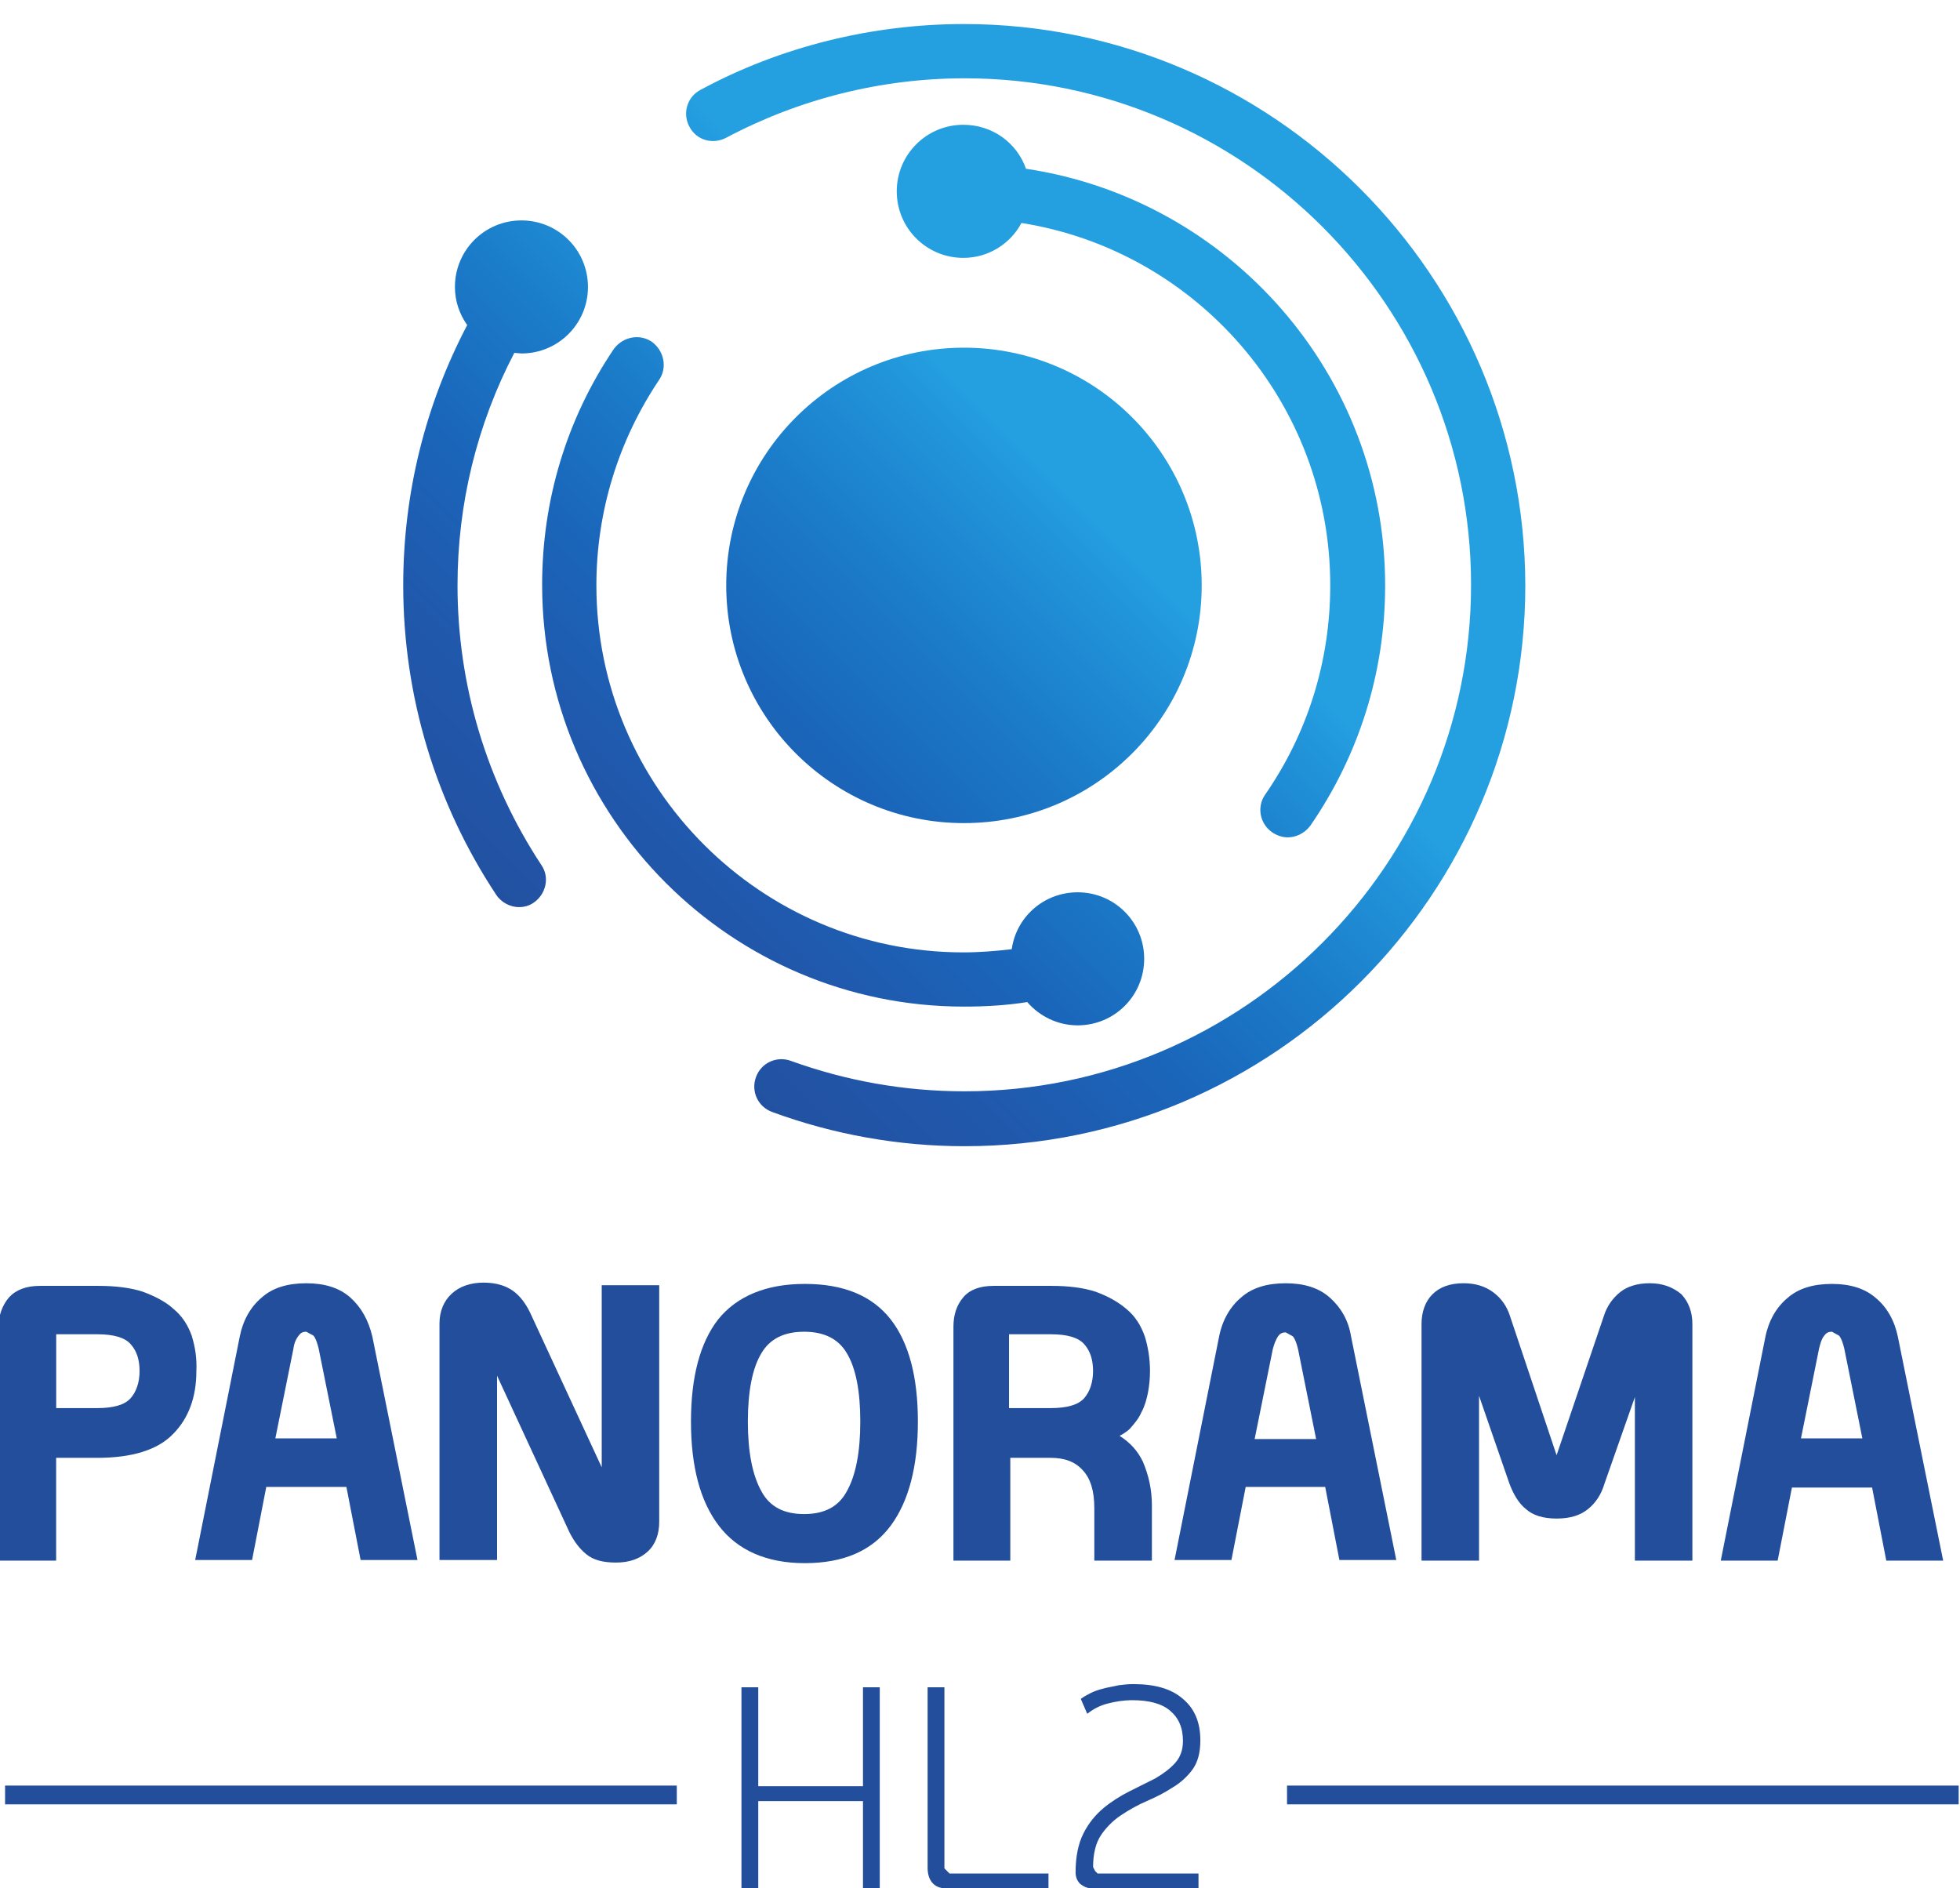 <?xml version="1.0" encoding="UTF-8" standalone="no"?>
<!-- Created with Inkscape (http://www.inkscape.org/) -->

<svg
   xmlns:dc="http://purl.org/dc/elements/1.1/"
   xmlns:cc="http://creativecommons.org/ns#"
   xmlns:rdf="http://www.w3.org/1999/02/22-rdf-syntax-ns#"
   xmlns:svg="http://www.w3.org/2000/svg"
   xmlns="http://www.w3.org/2000/svg"
   xmlns:sodipodi="http://sodipodi.sourceforge.net/DTD/sodipodi-0.dtd"
   xmlns:inkscape="http://www.inkscape.org/namespaces/inkscape"
   width="307"
   height="295.757"
   viewBox="0 0 307 295.757"
   id="svg2"
   version="1.1"
   inkscape:version="0.91 r13725"
   sodipodi:docname="application.svg"
   inkscape:export-filename="U:\hl2\kickstarter\images\features2.png"
   inkscape:export-xdpi="234"
   inkscape:export-ydpi="234">
  <defs
     id="defs4">
    <clipPath
       id="clipPath5374"
       clipPathUnits="userSpaceOnUse">
      <path
         inkscape:connector-curvature="0"
         id="path5376"
         d="m 2606.62,8958.32 c 34.47,0 62.41,-27.93 62.41,-62.39 0,-34.47 -27.94,-62.39 -62.41,-62.39 -34.44,0 -62.39,27.92 -62.39,62.39 0,34.46 27.95,62.39 62.39,62.39 z" />
    </clipPath>
    <linearGradient
       id="linearGradient5378"
       spreadMethod="pad"
       gradientTransform="matrix(-235.736,-235.736,235.736,-235.736,2694.806,8984.091)"
       gradientUnits="userSpaceOnUse"
       y2="0"
       x2="1"
       y1="0"
       x1="0">
      <stop
         id="stop5380"
         offset="0"
         style="stop-opacity:1;stop-color:#249fe0" />
      <stop
         id="stop5382"
         offset="0.262"
         style="stop-opacity:1;stop-color:#249fe0" />
      <stop
         id="stop5384"
         offset="0.301"
         style="stop-opacity:1;stop-color:#2194da" />
      <stop
         id="stop5386"
         offset="0.416"
         style="stop-opacity:1;stop-color:#1b7cc9" />
      <stop
         id="stop5388"
         offset="0.538"
         style="stop-opacity:1;stop-color:#1a66ba" />
      <stop
         id="stop5390"
         offset="0.668"
         style="stop-opacity:1;stop-color:#2058ac" />
      <stop
         id="stop5392"
         offset="0.812"
         style="stop-opacity:1;stop-color:#23509f" />
      <stop
         id="stop5394"
         offset="1"
         style="stop-opacity:1;stop-color:#234e9b" />
    </linearGradient>
    <clipPath
       id="clipPath5402"
       clipPathUnits="userSpaceOnUse">
      <path
         inkscape:connector-curvature="0"
         id="path5404"
         d="m 2687.5,8831.15 c 1.2,-0.85 2.71,-1.35 4.07,-1.35 2.21,0 4.41,1.02 5.95,3.03 12.87,18.66 19.66,40.37 19.66,63.1 0,55.43 -41.03,101.39 -94.27,109.35 -2.38,6.8 -8.82,11.54 -16.44,11.54 -9.67,0 -17.48,-7.81 -17.48,-17.46 0,-9.68 7.81,-17.47 17.48,-17.47 6.6,0 12.37,3.72 15.25,9.16 45.94,-7.28 81.05,-47.13 81.05,-95.12 0,-19.85 -5.93,-38.82 -17.11,-54.95 -2.22,-3.2 -1.37,-7.6 1.84,-9.83 z" />
    </clipPath>
    <linearGradient
       id="linearGradient5406"
       spreadMethod="pad"
       gradientTransform="matrix(-209.214,-209.214,209.214,-209.214,2700.122,8976.528)"
       gradientUnits="userSpaceOnUse"
       y2="0"
       x2="1"
       y1="0"
       x1="0">
      <stop
         id="stop5408"
         offset="0"
         style="stop-opacity:1;stop-color:#249fe0" />
      <stop
         id="stop5410"
         offset="0.262"
         style="stop-opacity:1;stop-color:#249fe0" />
      <stop
         id="stop5412"
         offset="0.301"
         style="stop-opacity:1;stop-color:#2194da" />
      <stop
         id="stop5414"
         offset="0.416"
         style="stop-opacity:1;stop-color:#1b7cc9" />
      <stop
         id="stop5416"
         offset="0.538"
         style="stop-opacity:1;stop-color:#1a66ba" />
      <stop
         id="stop5418"
         offset="0.668"
         style="stop-opacity:1;stop-color:#2058ac" />
      <stop
         id="stop5420"
         offset="0.812"
         style="stop-opacity:1;stop-color:#23509f" />
      <stop
         id="stop5422"
         offset="1"
         style="stop-opacity:1;stop-color:#234e9b" />
    </linearGradient>
    <clipPath
       id="clipPath5430"
       clipPathUnits="userSpaceOnUse">
      <path
         inkscape:connector-curvature="0"
         id="path5432"
         d="m 2623.24,8786.57 c 3.22,-3.73 7.99,-6.11 13.22,-6.11 9.69,0 17.47,7.78 17.47,17.47 0,9.66 -7.78,17.45 -17.47,17.45 -8.82,0 -16.1,-6.45 -17.29,-14.93 -4.23,-0.5 -8.47,-0.84 -12.7,-0.84 -53.08,0 -96.32,43.23 -96.32,96.32 0,19.34 5.76,37.98 16.45,53.91 2.21,3.23 1.35,7.63 -1.88,10.01 -3.21,2.2 -7.62,1.35 -9.99,-1.87 -12.37,-18.31 -18.82,-39.68 -18.82,-61.9 0,-61.03 49.68,-110.7 110.71,-110.7 5.61,0 11.2,0.32 16.62,1.19 z" />
    </clipPath>
    <linearGradient
       id="linearGradient5434"
       spreadMethod="pad"
       gradientTransform="matrix(-208.923,-208.923,208.923,-208.923,2675.488,8965.547)"
       gradientUnits="userSpaceOnUse"
       y2="0"
       x2="1"
       y1="0"
       x1="0">
      <stop
         id="stop5436"
         offset="0"
         style="stop-opacity:1;stop-color:#249fe0" />
      <stop
         id="stop5438"
         offset="0.262"
         style="stop-opacity:1;stop-color:#249fe0" />
      <stop
         id="stop5440"
         offset="0.301"
         style="stop-opacity:1;stop-color:#2194da" />
      <stop
         id="stop5442"
         offset="0.416"
         style="stop-opacity:1;stop-color:#1b7cc9" />
      <stop
         id="stop5444"
         offset="0.538"
         style="stop-opacity:1;stop-color:#1a66ba" />
      <stop
         id="stop5446"
         offset="0.668"
         style="stop-opacity:1;stop-color:#2058ac" />
      <stop
         id="stop5448"
         offset="0.812"
         style="stop-opacity:1;stop-color:#23509f" />
      <stop
         id="stop5450"
         offset="1"
         style="stop-opacity:1;stop-color:#234e9b" />
    </linearGradient>
    <clipPath
       id="clipPath5458"
       clipPathUnits="userSpaceOnUse">
      <path
         inkscape:connector-curvature="0"
         id="path5460"
         d="m 2473.7,8895.93 c 0,21.36 5.09,42.21 14.91,61.03 l 1.87,-0.16 c 9.66,0 17.46,7.79 17.46,17.45 0,9.68 -7.8,17.47 -17.46,17.47 -9.66,0 -17.46,-7.79 -17.46,-17.47 0,-3.72 1.18,-7.1 3.22,-10 -11.03,-21.02 -16.79,-44.24 -16.79,-68.32 0,-29 8.48,-57.15 24.42,-81.23 1.35,-2.03 3.73,-3.21 5.93,-3.21 1.36,0 2.72,0.33 3.9,1.18 3.22,2.2 4.24,6.62 2.03,9.84 -14.41,21.85 -22.03,47.3 -22.03,73.42 z" />
    </clipPath>
    <linearGradient
       id="linearGradient5462"
       spreadMethod="pad"
       gradientTransform="matrix(-215.703,-215.703,215.703,-215.703,2613.564,9027.21)"
       gradientUnits="userSpaceOnUse"
       y2="0"
       x2="1"
       y1="0"
       x1="0">
      <stop
         id="stop5464"
         offset="0"
         style="stop-opacity:1;stop-color:#249fe0" />
      <stop
         id="stop5466"
         offset="0.262"
         style="stop-opacity:1;stop-color:#249fe0" />
      <stop
         id="stop5468"
         offset="0.301"
         style="stop-opacity:1;stop-color:#2194da" />
      <stop
         id="stop5470"
         offset="0.416"
         style="stop-opacity:1;stop-color:#1b7cc9" />
      <stop
         id="stop5472"
         offset="0.538"
         style="stop-opacity:1;stop-color:#1a66ba" />
      <stop
         id="stop5474"
         offset="0.668"
         style="stop-opacity:1;stop-color:#2058ac" />
      <stop
         id="stop5476"
         offset="0.812"
         style="stop-opacity:1;stop-color:#23509f" />
      <stop
         id="stop5478"
         offset="1"
         style="stop-opacity:1;stop-color:#234e9b" />
    </linearGradient>
    <clipPath
       id="clipPath5486"
       clipPathUnits="userSpaceOnUse">
      <path
         inkscape:connector-curvature="0"
         id="path5488"
         d="m 2606.62,9043.26 c -24.07,0 -48.15,-5.93 -69.17,-17.29 -3.56,-1.87 -4.74,-6.27 -2.88,-9.66 1.86,-3.56 6.1,-4.75 9.66,-2.89 19.16,10.18 40.69,15.6 62.57,15.6 73.25,0 132.93,-59.68 132.93,-132.94 0,-73.23 -59.68,-132.93 -132.93,-132.93 -15.77,0 -31.03,2.72 -45.61,7.99 -3.74,1.35 -7.8,-0.52 -9.15,-4.26 -1.37,-3.73 0.5,-7.79 4.23,-9.15 16.11,-5.93 33.24,-8.99 50.53,-8.99 81.23,0 147.17,66.13 147.17,147.19 -0.17,81.21 -66.29,147.33 -147.35,147.33 z" />
    </clipPath>
    <linearGradient
       id="linearGradient5490"
       spreadMethod="pad"
       gradientTransform="matrix(-230.618,-230.618,230.618,-230.618,2697.275,8982.309)"
       gradientUnits="userSpaceOnUse"
       y2="0"
       x2="1"
       y1="0"
       x1="0">
      <stop
         id="stop5492"
         offset="0"
         style="stop-opacity:1;stop-color:#249fe0" />
      <stop
         id="stop5494"
         offset="0.262"
         style="stop-opacity:1;stop-color:#249fe0" />
      <stop
         id="stop5496"
         offset="0.301"
         style="stop-opacity:1;stop-color:#2194da" />
      <stop
         id="stop5498"
         offset="0.416"
         style="stop-opacity:1;stop-color:#1b7cc9" />
      <stop
         id="stop5500"
         offset="0.538"
         style="stop-opacity:1;stop-color:#1a66ba" />
      <stop
         id="stop5502"
         offset="0.668"
         style="stop-opacity:1;stop-color:#2058ac" />
      <stop
         id="stop5504"
         offset="0.812"
         style="stop-opacity:1;stop-color:#23509f" />
      <stop
         id="stop5506"
         offset="1"
         style="stop-opacity:1;stop-color:#234e9b" />
    </linearGradient>
  </defs>
  <sodipodi:namedview
     id="base"
     pagecolor="#ffffff"
     bordercolor="#666666"
     borderopacity="1.0"
     inkscape:pageopacity="0.0"
     inkscape:pageshadow="2"
     inkscape:zoom="0.70000001"
     inkscape:cx="106.63483"
     inkscape:cy="273.66983"
     inkscape:document-units="px"
     inkscape:current-layer="layer1"
     showgrid="false"
     inkscape:window-width="1680"
     inkscape:window-height="937"
     inkscape:window-x="0"
     inkscape:window-y="1"
     inkscape:window-maximized="1"
     fit-margin-top="0"
     fit-margin-left="0"
     fit-margin-right="0"
     fit-margin-bottom="0"
     units="px" />
  <g
     inkscape:label="Calque 1"
     inkscape:groupmode="layer"
     id="layer1"
     transform="translate(3545.873,6.353)">
    <g
       id="g4696"
       transform="matrix(4.626,0,0,4.626,12435.129,80.692)">
      <g
         transform="matrix(0.129,0,0,-0.129,-3758.221,1148.578)"
         id="g5370">
        <g
           id="g5372"
           clip-path="url(#clipPath5374)">
          <path
             d="m 2606.62,8958.32 c 34.47,0 62.41,-27.93 62.41,-62.39 0,-34.47 -27.94,-62.39 -62.41,-62.39 -34.44,0 -62.39,27.92 -62.39,62.39 0,34.46 27.95,62.39 62.39,62.39"
             style="fill:url(#linearGradient5378);fill-opacity:1;fill-rule:nonzero;stroke:none"
             id="path5396"
             inkscape:connector-curvature="0" />
        </g>
      </g>
      <g
         transform="matrix(0.129,0,0,-0.129,-3758.221,1148.578)"
         id="g5398">
        <g
           id="g5400"
           clip-path="url(#clipPath5402)">
          <path
             d="m 2687.5,8831.15 c 1.2,-0.85 2.71,-1.35 4.07,-1.35 2.21,0 4.41,1.02 5.95,3.03 12.87,18.66 19.66,40.37 19.66,63.1 0,55.43 -41.03,101.39 -94.27,109.35 -2.38,6.8 -8.82,11.54 -16.44,11.54 -9.67,0 -17.48,-7.81 -17.48,-17.46 0,-9.68 7.81,-17.47 17.48,-17.47 6.6,0 12.37,3.72 15.25,9.16 45.94,-7.28 81.05,-47.13 81.05,-95.12 0,-19.85 -5.93,-38.82 -17.11,-54.95 -2.22,-3.2 -1.37,-7.6 1.84,-9.83"
             style="fill:url(#linearGradient5406);fill-opacity:1;fill-rule:nonzero;stroke:none"
             id="path5424"
             inkscape:connector-curvature="0" />
        </g>
      </g>
      <g
         transform="matrix(0.129,0,0,-0.129,-3758.221,1148.578)"
         id="g5426">
        <g
           id="g5428"
           clip-path="url(#clipPath5430)">
          <path
             d="m 2623.24,8786.57 c 3.22,-3.73 7.99,-6.11 13.22,-6.11 9.69,0 17.47,7.78 17.47,17.47 0,9.66 -7.78,17.45 -17.47,17.45 -8.82,0 -16.1,-6.45 -17.29,-14.93 -4.23,-0.5 -8.47,-0.84 -12.7,-0.84 -53.08,0 -96.32,43.23 -96.32,96.32 0,19.34 5.76,37.98 16.45,53.91 2.21,3.23 1.35,7.63 -1.88,10.01 -3.21,2.2 -7.62,1.35 -9.99,-1.87 -12.37,-18.31 -18.82,-39.68 -18.82,-61.9 0,-61.03 49.68,-110.7 110.71,-110.7 5.61,0 11.2,0.32 16.62,1.19"
             style="fill:url(#linearGradient5434);fill-opacity:1;fill-rule:nonzero;stroke:none"
             id="path5452"
             inkscape:connector-curvature="0" />
        </g>
      </g>
      <g
         transform="matrix(0.129,0,0,-0.129,-3758.221,1148.578)"
         id="g5454">
        <g
           id="g5456"
           clip-path="url(#clipPath5458)">
          <path
             d="m 2473.7,8895.93 c 0,21.36 5.09,42.21 14.91,61.03 l 1.87,-0.16 c 9.66,0 17.46,7.79 17.46,17.45 0,9.68 -7.8,17.47 -17.46,17.47 -9.66,0 -17.46,-7.79 -17.46,-17.47 0,-3.72 1.18,-7.1 3.22,-10 -11.03,-21.02 -16.79,-44.24 -16.79,-68.32 0,-29 8.48,-57.15 24.42,-81.23 1.35,-2.03 3.73,-3.21 5.93,-3.21 1.36,0 2.72,0.33 3.9,1.18 3.22,2.2 4.24,6.62 2.03,9.84 -14.41,21.85 -22.03,47.3 -22.03,73.42"
             style="fill:url(#linearGradient5462);fill-opacity:1;fill-rule:nonzero;stroke:none"
             id="path5480"
             inkscape:connector-curvature="0" />
        </g>
      </g>
      <g
         transform="matrix(0.129,0,0,-0.129,-3758.221,1148.578)"
         id="g5482">
        <g
           id="g5484"
           clip-path="url(#clipPath5486)">
          <path
             d="m 2606.62,9043.26 c -24.07,0 -48.15,-5.93 -69.17,-17.29 -3.56,-1.87 -4.74,-6.27 -2.88,-9.66 1.86,-3.56 6.1,-4.75 9.66,-2.89 19.16,10.18 40.69,15.6 62.57,15.6 73.25,0 132.93,-59.68 132.93,-132.94 0,-73.23 -59.68,-132.93 -132.93,-132.93 -15.77,0 -31.03,2.72 -45.61,7.99 -3.74,1.35 -7.8,-0.52 -9.15,-4.26 -1.37,-3.73 0.5,-7.79 4.23,-9.15 16.11,-5.93 33.24,-8.99 50.53,-8.99 81.23,0 147.17,66.13 147.17,147.19 -0.17,81.21 -66.29,147.33 -147.35,147.33"
             style="fill:url(#linearGradient5490);fill-opacity:1;fill-rule:nonzero;stroke:none"
             id="path5508"
             inkscape:connector-curvature="0" />
        </g>
      </g>
      <path
         d="m -3449.879,27.608 c 0,0.372 -0.11,0.7 -0.307,0.919 -0.196,0.218 -0.568,0.33 -1.117,0.33 l -1.399,0 0,-2.499 1.399,0 c 0.549,0 0.92,0.111 1.117,0.329 0.22,0.243 0.307,0.547 0.307,0.92 z m 1.774,-1.18 c -0.132,-0.374 -0.329,-0.682 -0.615,-0.92 -0.261,-0.243 -0.635,-0.439 -1.05,-0.591 -0.417,-0.136 -0.92,-0.198 -1.512,-0.198 l -1.97,0 c -0.46,0 -0.808,0.13 -1.05,0.392 -0.219,0.261 -0.35,0.591 -0.35,0.988 l 0,7.922 1.948,0 0,-3.48 1.399,0 c 1.161,0 2.037,-0.263 2.562,-0.809 0.523,-0.527 0.787,-1.247 0.787,-2.124 0.022,-0.438 -0.044,-0.831 -0.152,-1.18"
         style="fill:#234e9b;fill-opacity:1;fill-rule:nonzero;stroke:none"
         id="path5510"
         inkscape:connector-curvature="0" />
      <path
         d="m -3444.493,26.405 c 0.064,-0.089 0.129,-0.133 0.261,-0.133 l 0.243,0.133 c 0.084,0.108 0.129,0.261 0.174,0.438 l 0.613,3.04 -2.08,0 0.613,-3.04 c 0.021,-0.177 0.087,-0.329 0.176,-0.438 z m 1.749,-1.293 c -0.373,-0.33 -0.875,-0.481 -1.488,-0.481 -0.634,0 -1.139,0.151 -1.509,0.481 -0.373,0.31 -0.635,0.766 -0.745,1.317 l -1.51,7.572 1.926,0 0.481,-2.475 2.713,0 0.481,2.475 1.926,0 -1.53,-7.572 c -0.133,-0.551 -0.374,-0.986 -0.746,-1.317"
         style="fill:#234e9b;fill-opacity:1;fill-rule:nonzero;stroke:none"
         id="path5512"
         inkscape:connector-curvature="0" />
      <path
         d="m -3434.207,30.914 -2.453,-5.298 c -0.152,-0.307 -0.328,-0.547 -0.568,-0.723 -0.24,-0.174 -0.569,-0.284 -1.006,-0.284 -0.439,0 -0.811,0.13 -1.074,0.372 -0.262,0.239 -0.416,0.59 -0.416,1.007 l 0,8.013 1.949,0 0,-6.24 2.45,5.298 c 0.155,0.305 0.329,0.546 0.569,0.744 0.24,0.199 0.569,0.284 1.007,0.284 0.46,0 0.811,-0.13 1.074,-0.372 0.263,-0.24 0.391,-0.591 0.391,-1.008 l 0,-8.01 -1.947,0 0,6.218 0.022,0"
         style="fill:#234e9b;fill-opacity:1;fill-rule:nonzero;stroke:none"
         id="path5514"
         inkscape:connector-curvature="0" />
      <path
         d="m -3428.822,26.996 c 0.284,-0.483 0.765,-0.724 1.445,-0.724 0.676,0 1.159,0.241 1.443,0.724 0.307,0.502 0.458,1.29 0.458,2.316 0,1.03 -0.151,1.82 -0.458,2.365 -0.284,0.527 -0.767,0.768 -1.443,0.768 -0.679,0 -1.161,-0.241 -1.445,-0.768 -0.306,-0.545 -0.461,-1.335 -0.461,-2.365 0,-1.026 0.155,-1.814 0.461,-2.316 z m 1.465,-2.343 c -1.312,0 -2.298,0.416 -2.933,1.203 -0.612,0.789 -0.919,1.948 -0.919,3.456 0,1.513 0.307,2.695 0.941,3.525 0.634,0.834 1.619,1.27 2.911,1.27 1.312,0 2.277,-0.416 2.912,-1.27 0.613,-0.83 0.919,-2.013 0.919,-3.525 0,-1.508 -0.306,-2.667 -0.919,-3.456 -0.635,-0.809 -1.601,-1.203 -2.912,-1.203"
         style="fill:#234e9b;fill-opacity:1;fill-rule:nonzero;stroke:none"
         id="path5516"
         inkscape:connector-curvature="0" />
      <path
         d="m -3417.595,27.608 c 0,0.372 -0.11,0.7 -0.305,0.919 -0.198,0.218 -0.571,0.33 -1.119,0.33 l -1.421,0 0,-2.499 1.421,0 c 0.549,0 0.922,0.111 1.119,0.329 0.218,0.243 0.305,0.547 0.305,0.92 z m 1.643,1.379 0,0 c 0.108,-0.195 0.173,-0.438 0.217,-0.656 0.044,-0.243 0.068,-0.48 0.068,-0.723 0,-0.438 -0.068,-0.831 -0.177,-1.18 -0.132,-0.374 -0.328,-0.682 -0.614,-0.92 -0.281,-0.243 -0.634,-0.439 -1.05,-0.591 -0.414,-0.136 -0.919,-0.198 -1.488,-0.198 l -1.969,0 c -0.46,0 -0.811,0.13 -1.028,0.392 -0.221,0.261 -0.329,0.591 -0.329,0.988 l 0,7.922 1.925,0 0,-3.48 1.358,0 c 0.483,0 0.831,0.129 1.093,0.417 0.263,0.281 0.394,0.698 0.394,1.288 l 0,1.775 1.949,0 0,-1.882 c 0,-0.527 -0.11,-1.007 -0.305,-1.469 -0.177,-0.369 -0.44,-0.653 -0.789,-0.873 0.129,-0.066 0.261,-0.155 0.349,-0.241 0.154,-0.176 0.306,-0.351 0.395,-0.569"
         style="fill:#234e9b;fill-opacity:1;fill-rule:nonzero;stroke:none"
         id="path5518"
         inkscape:connector-curvature="0" />
      <path
         d="m -3410.043,29.906 -2.081,0 0.615,-3.044 c 0.044,-0.174 0.108,-0.327 0.176,-0.434 0.066,-0.089 0.13,-0.134 0.263,-0.134 l 0.24,0.134 c 0.088,0.107 0.132,0.259 0.176,0.434 l 0.612,3.044 z m 0.46,-4.794 c -0.372,-0.33 -0.875,-0.481 -1.487,-0.481 -0.635,0 -1.139,0.151 -1.512,0.481 -0.37,0.31 -0.635,0.766 -0.744,1.317 l -1.51,7.572 1.926,0 0.483,-2.475 2.692,0 0.481,2.475 1.926,0 -1.532,-7.572 c -0.088,-0.551 -0.35,-0.986 -0.723,-1.317"
         style="fill:#234e9b;fill-opacity:1;fill-rule:nonzero;stroke:none"
         id="path5520"
         inkscape:connector-curvature="0" />
      <path
         d="m -3398.748,24.63 c -0.417,0 -0.767,0.11 -1.007,0.307 -0.241,0.196 -0.439,0.461 -0.547,0.809 l -1.598,4.707 -1.576,-4.707 c -0.11,-0.349 -0.306,-0.613 -0.568,-0.809 -0.265,-0.198 -0.593,-0.307 -1.007,-0.307 -0.461,0 -0.811,0.133 -1.052,0.374 -0.24,0.239 -0.37,0.59 -0.37,1.006 l 0,8.011 1.947,0 0,-5.581 1.029,2.974 c 0.132,0.351 0.306,0.657 0.549,0.853 0.239,0.221 0.59,0.33 1.05,0.33 0.461,0 0.809,-0.11 1.073,-0.33 0.241,-0.196 0.438,-0.481 0.547,-0.853 l 1.029,-2.93 0,5.537 1.947,0 0,-8.011 c 0,-0.416 -0.13,-0.745 -0.37,-1.006 -0.285,-0.241 -0.634,-0.374 -1.073,-0.374"
         style="fill:#234e9b;fill-opacity:1;fill-rule:nonzero;stroke:none"
         id="path5522"
         inkscape:connector-curvature="0" />
      <path
         d="m -3392.838,26.405 c 0.064,-0.089 0.13,-0.133 0.262,-0.133 l 0.241,0.133 c 0.086,0.108 0.132,0.261 0.176,0.438 l 0.612,3.04 -2.078,0 0.612,-3.04 c 0.043,-0.177 0.086,-0.329 0.176,-0.438 z m 2.495,0.045 0,0 c -0.111,-0.55 -0.372,-1.008 -0.744,-1.317 -0.373,-0.329 -0.876,-0.48 -1.49,-0.48 -0.634,0 -1.137,0.151 -1.509,0.48 -0.372,0.309 -0.635,0.767 -0.745,1.317 l -1.51,7.571 1.926,0 0.483,-2.473 2.715,0 0.48,2.473 1.926,0 -1.532,-7.571"
         style="fill:#234e9b;fill-opacity:1;fill-rule:nonzero;stroke:none"
         id="path5524"
         inkscape:connector-curvature="0" />
      <path
         d="m -3425.385,42.163 -3.546,0 0,2.955 -0.569,0 0,-6.808 0.569,0 0,3.349 3.546,0 0,-3.349 0.568,0 0,6.808 -0.568,0 0,-2.955"
         style="fill:#234e9b;fill-opacity:1;fill-rule:nonzero;stroke:none"
         id="path5526"
         inkscape:connector-curvature="0" />
      <path
         d="m -3419.104,45.118 -3.46,0 c -0.217,0 -0.369,-0.066 -0.481,-0.198 -0.108,-0.132 -0.152,-0.305 -0.152,-0.505 l 0,-6.106 0.569,0 0,6.13 0.173,0.176 3.351,0 0,0.502"
         style="fill:#234e9b;fill-opacity:1;fill-rule:nonzero;stroke:none"
         id="path5528"
         inkscape:connector-curvature="0" />
      <path
         d="m -3417.441,44.616 3.416,0 0,0.502 -3.612,0 c -0.154,0 -0.284,-0.066 -0.394,-0.151 -0.11,-0.111 -0.155,-0.243 -0.155,-0.395 0,-0.525 0.089,-0.964 0.265,-1.314 0.174,-0.349 0.414,-0.635 0.676,-0.855 0.263,-0.219 0.571,-0.414 0.877,-0.568 0.307,-0.154 0.613,-0.306 0.876,-0.438 0.261,-0.152 0.502,-0.329 0.679,-0.527 0.172,-0.196 0.262,-0.436 0.262,-0.742 0,-0.46 -0.154,-0.79 -0.439,-1.029 -0.283,-0.241 -0.722,-0.352 -1.269,-0.352 -0.307,0 -0.569,0.044 -0.833,0.111 -0.262,0.067 -0.48,0.176 -0.7,0.35 l -0.218,-0.505 c 0.088,-0.065 0.196,-0.129 0.328,-0.195 0.13,-0.066 0.263,-0.111 0.436,-0.155 0.154,-0.044 0.329,-0.066 0.506,-0.11 0.173,-0.022 0.325,-0.041 0.502,-0.041 0.723,0 1.291,0.151 1.686,0.501 0.394,0.33 0.59,0.791 0.59,1.405 0,0.413 -0.088,0.741 -0.263,0.982 -0.174,0.241 -0.417,0.461 -0.678,0.613 -0.262,0.173 -0.568,0.329 -0.876,0.46 -0.305,0.132 -0.611,0.305 -0.876,0.483 -0.261,0.173 -0.502,0.416 -0.676,0.676 -0.175,0.263 -0.263,0.636 -0.263,1.073 l 0.067,0.133 0.087,0.088"
         style="fill:#234e9b;fill-opacity:1;fill-rule:nonzero;stroke:none"
         id="path5530"
         inkscape:connector-curvature="0" />
      <path
         d="m -3454.433,42.273 22.744,0 0,-0.635 -22.744,0 0,0.635 z"
         style="fill:#234e9b;fill-opacity:1;fill-rule:nonzero;stroke:none"
         id="path5532"
         inkscape:connector-curvature="0" />
      <path
         d="m -3411.027,42.273 22.741,0 0,-0.635 -22.741,0 0,0.635 z"
         style="fill:#234e9b;fill-opacity:1;fill-rule:nonzero;stroke:none"
         id="path5534"
         inkscape:connector-curvature="0" />
    </g>
  </g>
</svg>
